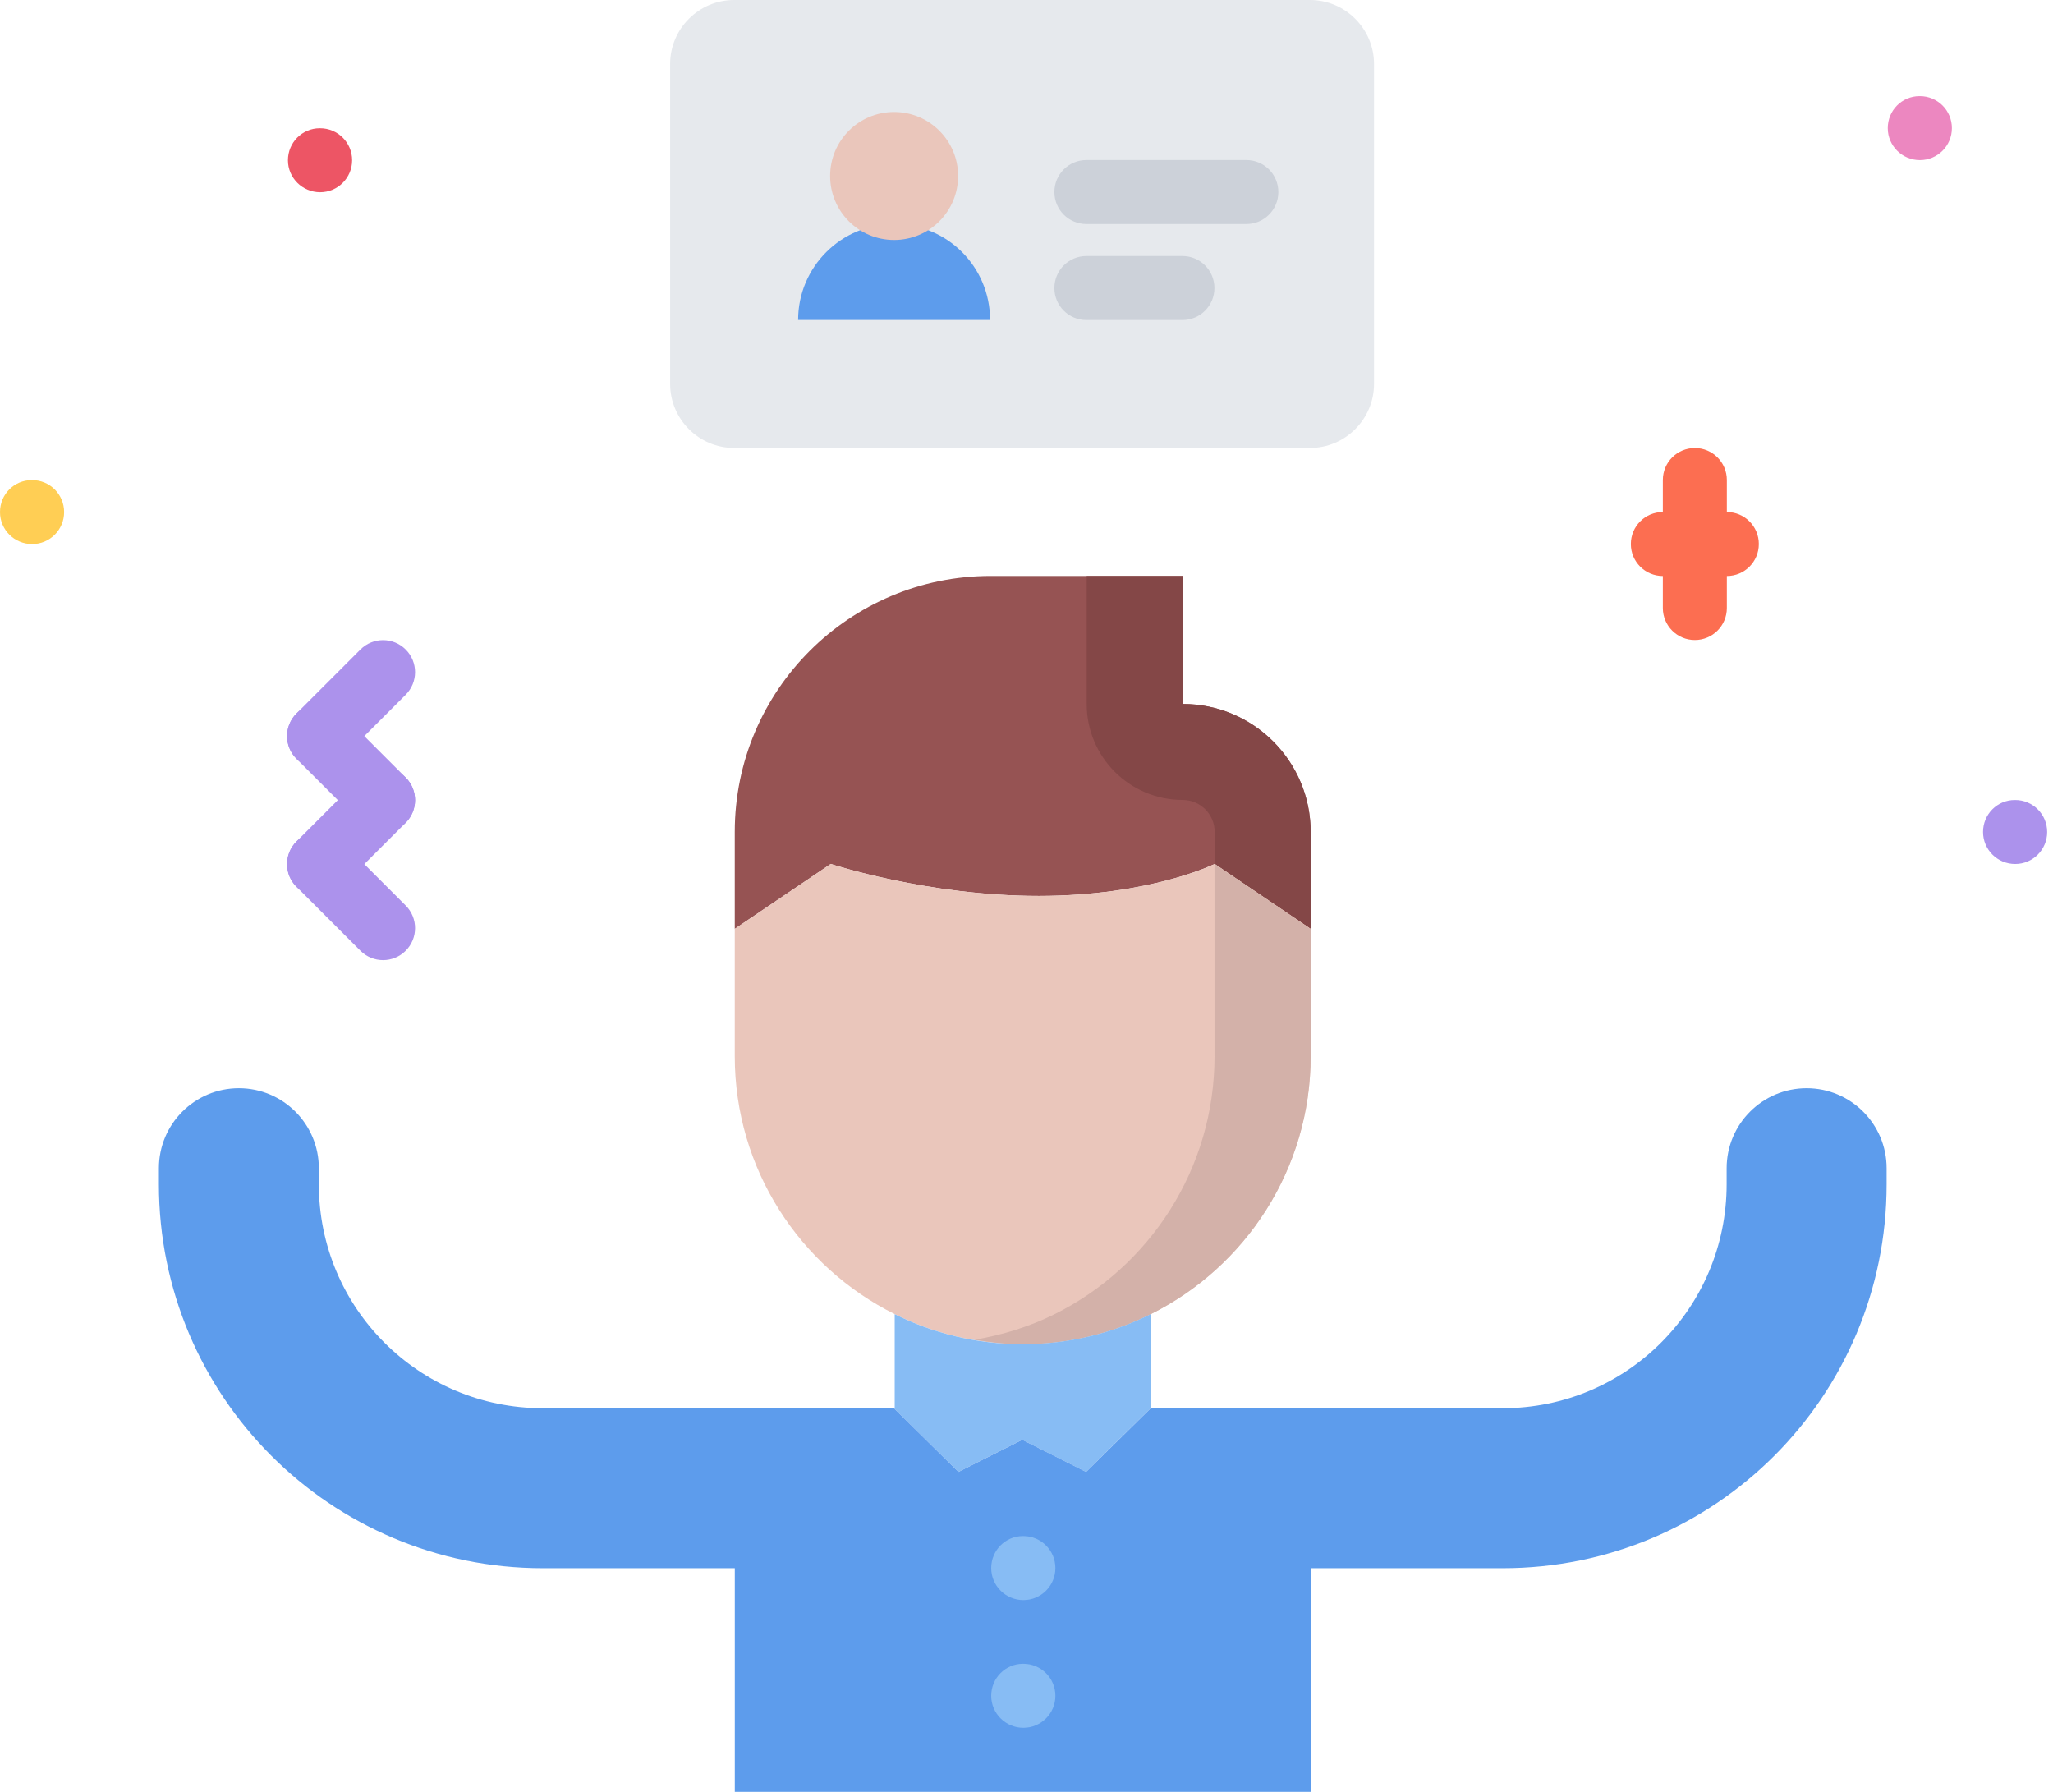 <svg width="275" height="240" viewBox="0 0 275 240" fill="none" xmlns="http://www.w3.org/2000/svg">
<path d="M175.479 0H98.336C93.613 0 89.765 3.857 89.765 8.571V51.428C89.765 56.143 93.613 60 98.336 60H175.479C180.193 60 184.05 56.143 184.05 51.428V8.571C184.05 3.857 180.193 0 175.479 0Z" fill="#E6E9ED"/>
<path d="M119.765 30C126.88 30 132.622 35.743 132.622 42.857H106.908C106.908 35.743 112.694 30 119.765 30Z" fill="#5D9CEC"/>
<path d="M119.768 15C124.503 15 128.339 18.836 128.339 23.571C128.339 28.316 124.503 32.143 119.768 32.143C115.023 32.143 111.196 28.316 111.196 23.571C111.196 18.836 115.023 15 119.768 15Z" fill="#EAC6BB"/>
<path d="M175.565 111.428V124.41L162.708 115.714C162.708 115.714 154.093 120 139.136 120C124.179 120 111.279 115.714 111.279 115.714L98.422 124.41V111.428C98.422 92.485 113.765 77.143 132.708 77.143H158.422V94.285C167.889 94.285 175.565 101.953 175.565 111.428V111.428Z" fill="#965353"/>
<path d="M158.42 107.143C160.781 107.143 162.705 109.058 162.705 111.428V115.714L175.562 124.41V111.428C175.562 101.953 167.887 94.285 158.42 94.285V77.143H145.562V94.285C145.562 101.383 151.31 107.143 158.42 107.143V107.143Z" fill="#844747"/>
<path d="M175.565 124.41V141.467C175.565 156.591 166.818 169.71 154.136 176.014C148.989 178.585 143.16 180.038 136.993 180.038C130.826 180.038 124.989 178.581 119.85 176.014C107.16 169.71 98.422 156.595 98.422 141.467V124.41L111.279 115.714C111.279 115.714 124.179 120 139.136 120C154.093 120 162.708 115.714 162.708 115.714L175.565 124.41Z" fill="#EAC6BB"/>
<path d="M162.705 115.714H162.688V141.471C162.688 156.595 153.95 169.714 141.268 176.018C137.964 177.668 134.347 178.795 130.562 179.442C132.654 179.794 134.788 180.047 136.991 180.047C143.158 180.047 148.987 178.59 154.134 176.022C166.815 169.718 175.562 156.604 175.562 141.475V124.418L162.705 115.714Z" fill="#D3B1A9"/>
<path d="M136.907 192.857L128.379 197.143L119.722 188.615H119.846V176.015C124.985 178.586 130.822 180.039 136.989 180.039C143.156 180.039 148.985 178.582 154.132 176.015V188.61L145.479 197.143L136.95 192.857H136.907Z" fill="#87BCF4"/>
<path d="M42.709 156.471V158.614C42.709 175.195 56.118 188.614 72.708 188.614H119.727L128.384 197.143L136.913 192.857H136.956L145.484 197.143L154.141 188.614H201.284C217.866 188.614 231.284 175.195 231.284 158.614V156.471C231.284 150.553 236.08 145.757 241.998 145.757C247.908 145.757 252.713 150.553 252.713 156.471V158.614C252.713 187.024 229.746 210.043 201.284 210.043H175.57V240H98.427V210.043H72.713C44.294 210.043 21.284 187.024 21.284 158.614V156.471C21.284 150.553 26.08 145.757 31.998 145.757C37.904 145.757 42.709 150.553 42.709 156.471V156.471Z" fill="#5D9CEC"/>
<path d="M42.739 102.882C41.642 102.882 40.545 102.462 39.709 101.626C38.033 99.951 38.033 97.242 39.709 95.567L48.28 86.995C49.956 85.319 52.665 85.319 54.34 86.995C56.016 88.671 56.016 91.379 54.34 93.055L45.769 101.626C44.933 102.462 43.836 102.882 42.739 102.882V102.882Z" fill="#AC92EC"/>
<path d="M51.31 111.454C50.213 111.454 49.116 111.034 48.28 110.199L39.709 101.627C38.033 99.952 38.033 97.243 39.709 95.567C41.385 93.892 44.093 93.892 45.769 95.567L54.34 104.139C56.016 105.814 56.016 108.523 54.34 110.199C53.505 111.034 52.407 111.454 51.31 111.454V111.454Z" fill="#AC92EC"/>
<path d="M42.739 120.026C41.642 120.026 40.545 119.606 39.709 118.77C38.033 117.094 38.033 114.386 39.709 112.71L48.28 104.139C49.956 102.463 52.665 102.463 54.34 104.139C56.016 105.814 56.016 108.523 54.34 110.199L45.769 118.77C44.933 119.606 43.836 120.026 42.739 120.026V120.026Z" fill="#AC92EC"/>
<path d="M51.31 128.597C50.213 128.597 49.116 128.177 48.28 127.341L39.709 118.77C38.033 117.094 38.033 114.386 39.709 112.71C41.385 111.034 44.093 111.034 45.769 112.71L54.34 121.281C56.016 122.957 56.016 125.666 54.34 127.341C53.505 128.177 52.407 128.597 51.31 128.597V128.597Z" fill="#AC92EC"/>
<path d="M4.303 72.874C1.933 72.874 0 70.958 0 68.588C0 66.218 1.89 64.303 4.26 64.303H4.303C6.673 64.303 8.589 66.218 8.589 68.588C8.589 70.958 6.669 72.874 4.303 72.874Z" fill="#FFCE54"/>
<path d="M42.882 25.748C40.512 25.748 38.57 23.832 38.57 21.462C38.57 19.093 40.469 17.177 42.83 17.177H42.882C45.243 17.177 47.167 19.093 47.167 21.462C47.167 23.832 45.239 25.748 42.882 25.748Z" fill="#ED5565"/>
<path d="M257.17 21.445C254.8 21.445 252.867 19.53 252.867 17.16C252.867 14.79 254.757 12.874 257.127 12.874H257.17C259.54 12.874 261.456 14.79 261.456 17.16C261.456 19.53 259.536 21.445 257.17 21.445Z" fill="#EC87C0"/>
<path d="M269.932 115.723C267.562 115.723 265.629 113.807 265.629 111.437C265.629 109.067 267.519 107.151 269.889 107.151H269.932C272.302 107.151 274.217 109.067 274.217 111.437C274.217 113.807 272.302 115.723 269.932 115.723Z" fill="#AC92EC"/>
<path d="M137.084 214.312C134.714 214.312 132.772 212.396 132.772 210.026C132.772 207.656 134.671 205.74 137.032 205.74H137.084C139.445 205.74 141.37 207.656 141.37 210.026C141.37 212.396 139.445 214.312 137.084 214.312Z" fill="#87BCF4"/>
<path d="M137.084 231.42C134.714 231.42 132.772 229.504 132.772 227.134C132.772 224.764 134.671 222.849 137.032 222.849H137.084C139.445 222.849 141.37 224.764 141.37 227.134C141.37 229.504 139.445 231.42 137.084 231.42Z" fill="#87BCF4"/>
<path d="M227.025 85.723C224.655 85.723 222.739 83.807 222.739 81.437V64.294C222.739 61.925 224.655 60.009 227.025 60.009C229.395 60.009 231.311 61.925 231.311 64.294V81.437C231.311 83.807 229.395 85.723 227.025 85.723Z" fill="#FC6E51"/>
<path d="M231.31 77.151H222.739C220.369 77.151 218.453 75.236 218.453 72.866C218.453 70.496 220.369 68.58 222.739 68.58H231.31C233.68 68.58 235.596 70.496 235.596 72.866C235.596 75.236 233.68 77.151 231.31 77.151Z" fill="#FC6E51"/>
<path d="M166.951 30.008H145.522C143.152 30.008 141.236 28.092 141.236 25.722C141.236 23.352 143.152 21.436 145.522 21.436H166.951C169.321 21.436 171.236 23.352 171.236 25.722C171.236 28.092 169.321 30.008 166.951 30.008Z" fill="#CCD1D9"/>
<path d="M158.388 42.865H145.522C143.152 42.865 141.236 40.95 141.236 38.58C141.236 36.21 143.152 34.294 145.522 34.294H158.388C160.758 34.294 162.673 36.21 162.673 38.58C162.673 40.95 160.758 42.865 158.388 42.865Z" fill="#CCD1D9"/>
</svg>
